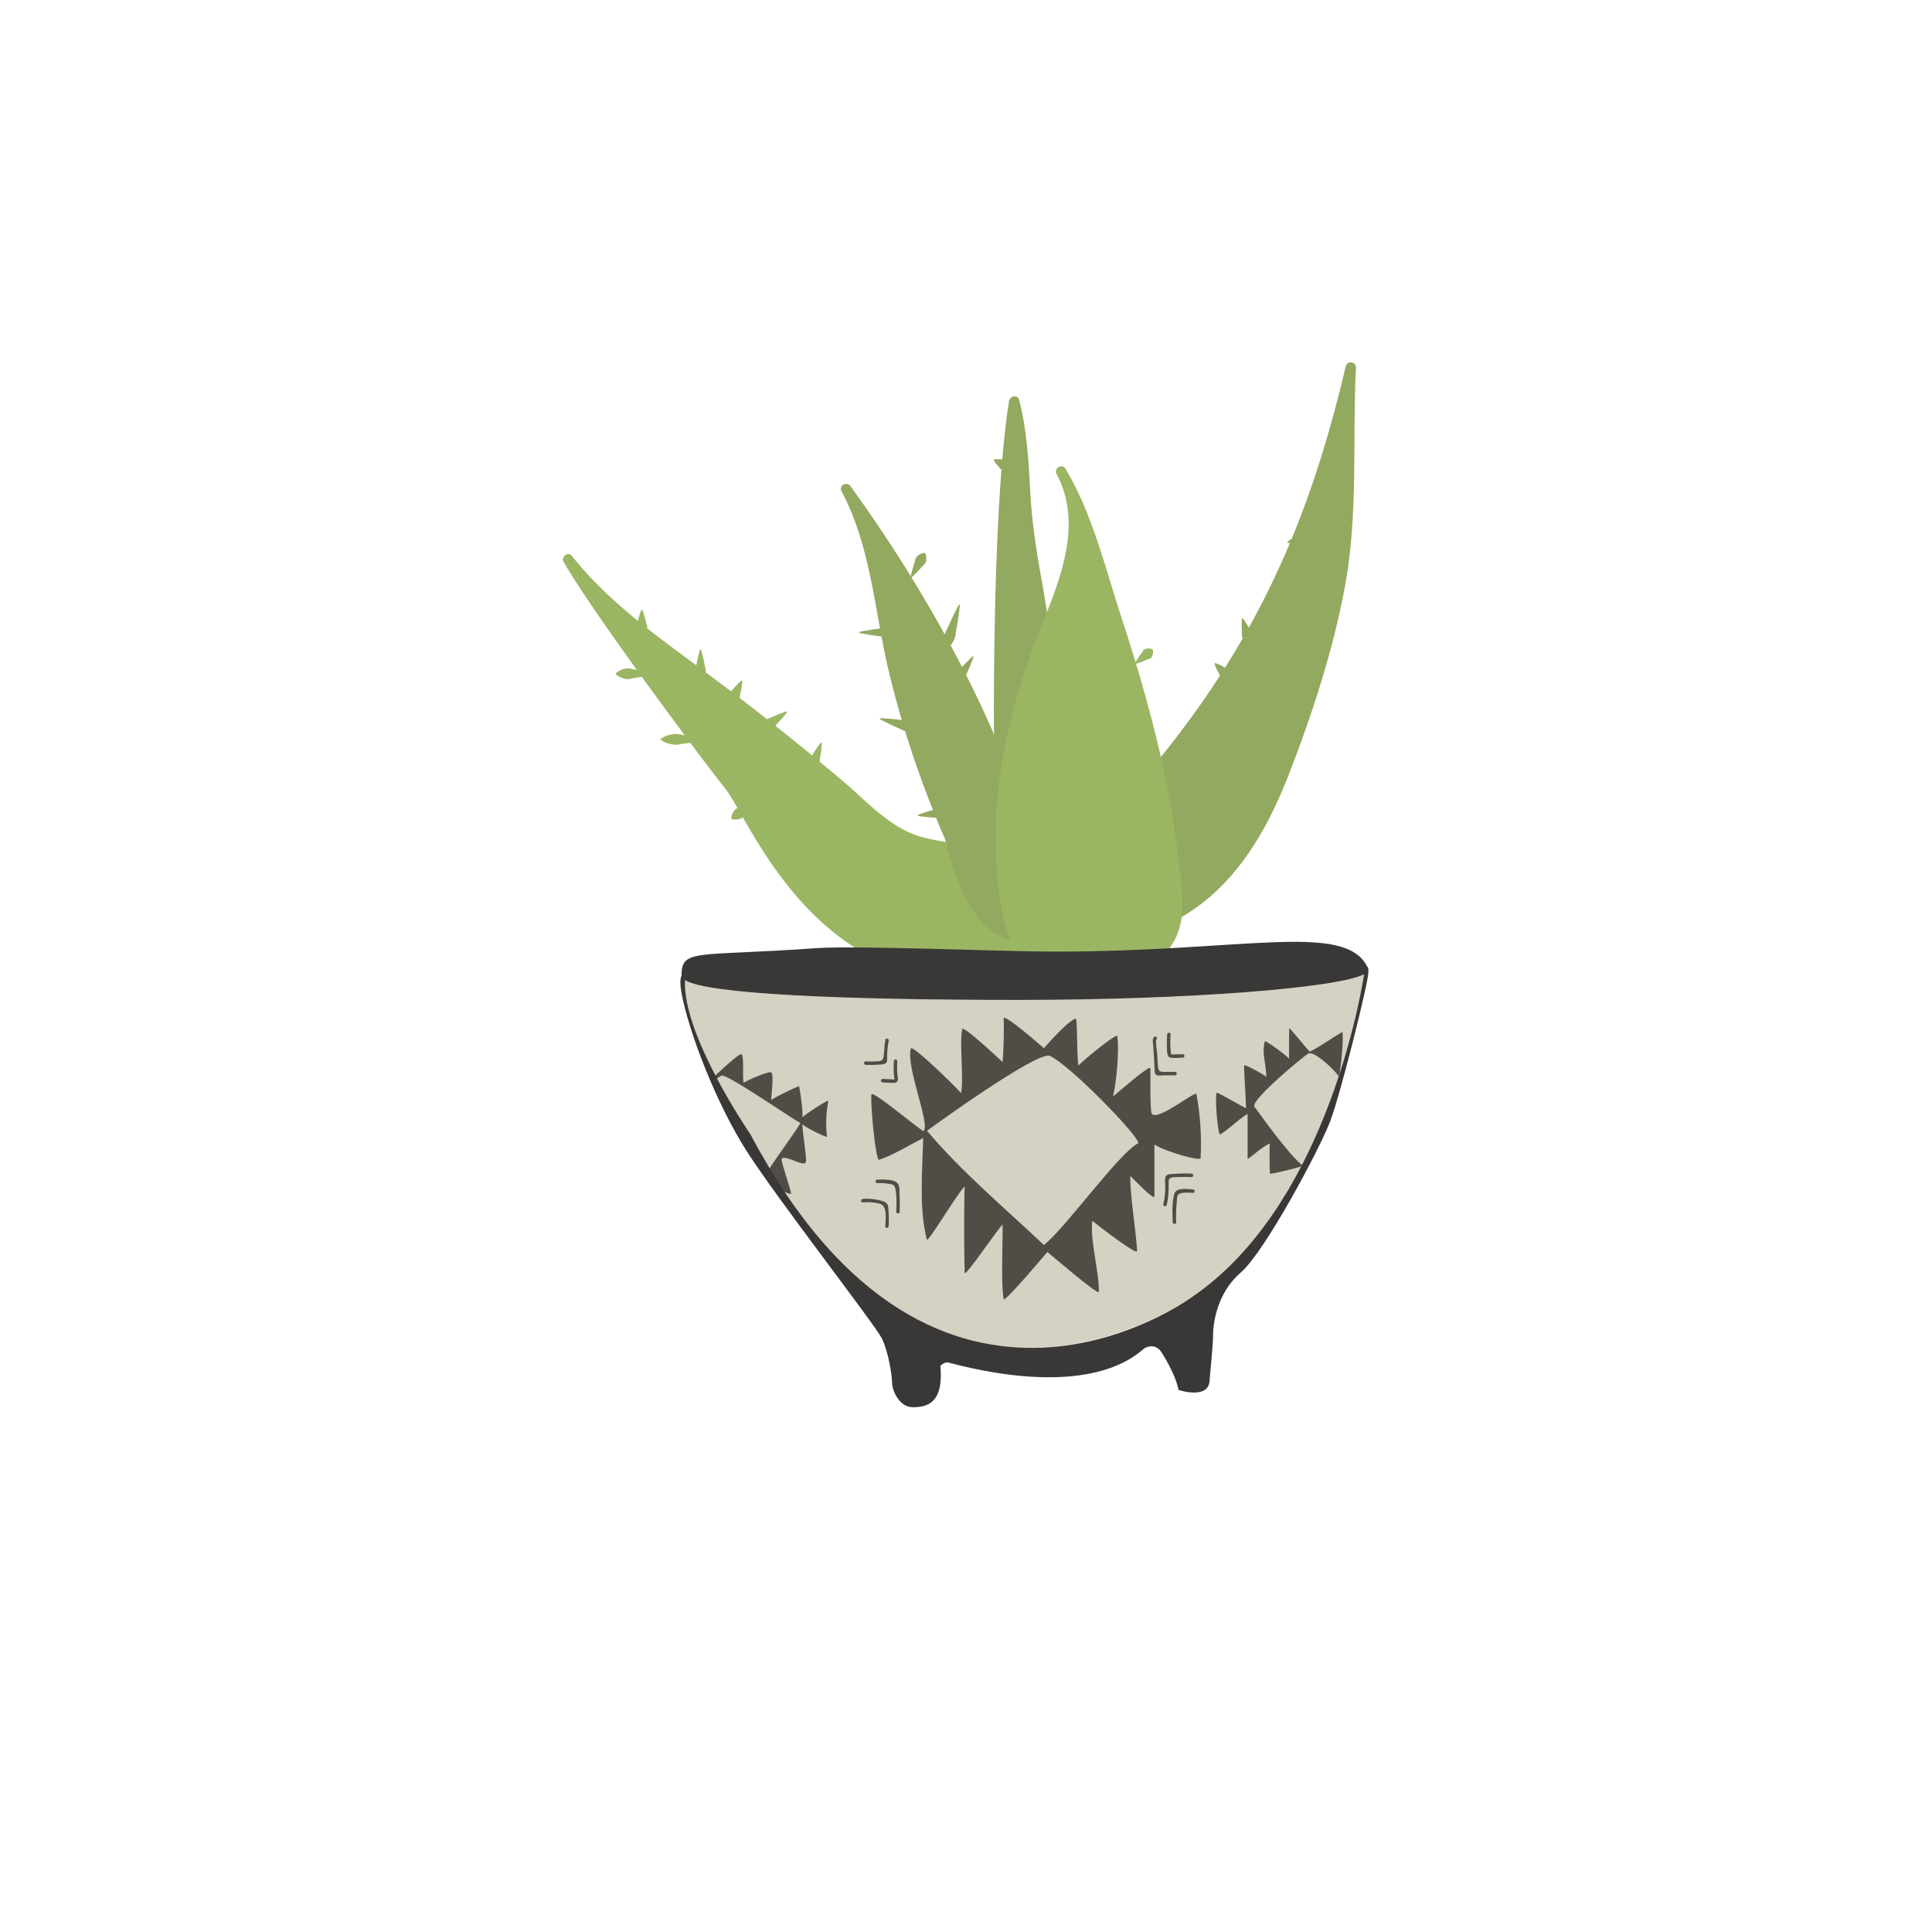 <?xml version="1.0" standalone="no"?><!DOCTYPE svg PUBLIC "-//W3C//DTD SVG 1.1//EN" "http://www.w3.org/Graphics/SVG/1.1/DTD/svg11.dtd"><svg t="1597148152998" class="icon" viewBox="0 0 1024 1024" version="1.1" xmlns="http://www.w3.org/2000/svg" p-id="16107" xmlns:xlink="http://www.w3.org/1999/xlink" width="200" height="200"><defs><style type="text/css"></style></defs><path d="M725.06 514.88c-2.25 13.48-22.7 124.38-93.08 172.44 0 0-123.98 89.71-220.97-57.41-1.66-2.52-3.31-5.1-4.96-7.77-4.02-6.49-7.99-13.43-11.89-20.8 0 0-7.72-12.2-15.7-28.15-0.27-0.57-0.57-1.12-0.84-1.68-8.67-17.62-17.32-39.33-16.39-54.31 0 9.09 75.81 12.81 178.36 12.81 97-0.02 179.82-7.27 185.47-15.13z" fill="#D5D1C3" p-id="16108"></path><path d="M725.06 514.88c0.15-0.9 0.22-1.35 0.22-1.35 0.2 0.45 0.13 0.91-0.22 1.35z" fill="#524C47" p-id="16109"></path><path d="M713.31 194.02c-7.71 32.86-16.86 62.93-28.67 91.51-0.82 0.58-1.65 1.16-2.44 1.81l0.19 0.51c0.45-0.02 0.88-0.06 1.32-0.1-6.43 15.32-13.62 30.24-21.81 44.93-0.38-0.68-0.74-1.35-1.16-2.02-0.66-0.97-1.24-1.95-1.97-2.9l-0.53 0.15c-0.12 1.19-0.09 2.33-0.14 3.5 0 1.16 0.04 2.3 0.12 3.43s-0.31 2.4 0.39 3.35l0.09 0.12c-2.99 5.19-6.12 10.36-9.37 15.52-0.08-0.04-0.17-0.07-0.25-0.11-0.77-0.45-1.58-0.86-2.41-1.25-0.87-0.35-1.69-0.75-2.61-1.05l-0.39 0.39c0.3 0.92 0.7 1.73 1.05 2.61 0.38 0.84 0.8 1.64 1.25 2.41 0.24 0.41 0.38 0.91 0.59 1.35-12.98 20.07-28.04 39.97-45.69 60.22-14.81 16.98-27.07 46.39-19.59 68.7 3.6 10.73 10.87 10.54 20.96 8.41 12.79-2.7 24.71-8.87 34.98-16.85 22.51-17.49 36.1-42.97 46.23-69.09 12.26-31.6 22.98-64.69 29.27-98.03 7.3-38.69 4.03-77.72 5.96-116.79 0.17-3.08-4.67-3.74-5.37-0.73z" fill="#93A95F" p-id="16110"></path><path d="M540.46 482.69c-5.74-9.67-10.7-20.4-19.33-27.94-9.93-8.67-22.15-7.88-34.07-11.57-15.86-4.91-28.43-19.17-40.77-29.6-3.92-3.32-7.89-6.58-11.85-9.85 0.07-0.64 0.08-1.31 0.2-1.94 0.24-1.3 0.44-2.62 0.6-3.95 0.11-1.35 0.3-2.67 0.34-4.04l-0.51-0.19c-0.87 1.07-1.6 2.18-2.4 3.27a57.72 57.72 0 0 0-2.14 3.37c-0.03 0.05-0.07 0.1-0.1 0.14a1465.4 1465.4 0 0 0-19.45-15.7c0.3-0.38 0.6-0.76 0.92-1.09 0.93-0.95 1.84-1.93 2.72-2.96 0.85-1.06 1.75-2.06 2.56-3.18l-0.32-0.45c-1.32 0.41-2.56 0.93-3.84 1.39-1.25 0.5-2.48 1.04-3.68 1.62-0.91 0.43-1.98 0.64-2.8 1.18-4.86-3.83-9.74-7.64-14.66-11.4 0.43-0.73 0.37-1.72 0.58-2.56 0.25-1.02 0.46-2.05 0.64-3.11 0.13-1.08 0.32-2.12 0.39-3.23l-0.49-0.25c-0.85 0.72-1.57 1.5-2.35 2.25-0.74 0.77-1.45 1.56-2.11 2.38-0.33 0.4-0.76 0.75-1.13 1.12-4.42-3.36-8.86-6.71-13.32-10.03 0.25-1.28-0.39-2.56-0.61-3.84-0.23-1.37-0.5-2.74-0.82-4.12-0.37-1.37-0.66-2.74-1.1-4.12h-0.55c-0.44 1.37-0.73 2.74-1.1 4.12-0.32 1.37-0.59 2.74-0.82 4.12-0.01 0.03-0.01 0.07-0.02 0.1-8.78-6.49-17.6-12.96-26.16-19.72 0-0.02 0.01-0.03 0.02-0.05 0.41-1.07-0.32-2.13-0.55-3.2s-0.5-2.13-0.82-3.2c-0.37-1.07-0.66-2.13-1.1-3.2h-0.55c-0.44 1.07-0.73 2.13-1.1 3.2-0.26 0.87-0.47 1.75-0.67 2.62-12.75-10.37-24.79-21.52-35.1-34.55-1.97-2.49-5.83 0.7-4.31 3.33 7.33 12.67 22.87 35.07 38.81 57.22-0.34-0.05-0.67-0.12-1.01-0.17-1.68-0.23-3.35-0.96-5.03-0.55-0.84 0.16-1.68 0.41-2.52 0.81-0.84 0.38-1.68 0.87-2.52 1.66v0.55c0.84 0.79 1.68 1.27 2.52 1.66 0.84 0.4 1.68 0.65 2.52 0.81 1.68 0.41 3.35-0.32 5.03-0.55 1.21-0.16 2.42-0.38 3.63-0.59 7.89 10.92 15.76 21.62 22.69 30.93-2.07-0.25-4.13-0.92-6.2-0.52-1.07 0.16-2.13 0.41-3.2 0.81-1.07 0.38-2.13 0.87-3.2 1.66v0.55c1.07 0.79 2.13 1.27 3.2 1.66 1.07 0.4 2.13 0.65 3.2 0.81 2.13 0.41 4.27-0.32 6.4-0.55 0.94-0.1 1.88-0.24 2.82-0.36 8.61 11.52 15.39 20.37 18.25 23.88 1.86 2.28 4.1 6.03 6.81 10.75-0.61 0.25-1.17 0.56-1.57 1.09-0.44 0.52-0.83 1.1-1.13 1.81-0.31 0.69-0.56 1.47-0.64 2.49l0.32 0.45a7.1 7.1 0 0 0 2.56 0.2c0.77-0.06 1.44-0.23 2.07-0.48 0.45-0.15 0.81-0.43 1.14-0.74 14.21 24.81 39.88 68.02 88.72 82.57 27.48 8.18 53.53 14.5 79.14 0.69 3.14-1.68-15.19-23.82-21.08-33.72z" fill="#9BB663" p-id="16111"></path><path d="M556.17 477.45c-3.43-16.52-8.31-33.18-13.89-49.09-8.45-24.09-18.67-47.68-30.24-70.64 0.04-0.1 0.08-0.2 0.13-0.3 0.72-1.5 1.41-3.02 2.06-4.57 0.61-1.58 1.28-3.11 1.83-4.72l-0.46-0.3c-1.28 1.13-2.44 2.34-3.66 3.51-0.7 0.71-1.37 1.45-2.04 2.18-1.98-3.85-3.99-7.68-6.04-11.49 0.03-0.04 0.06-0.07 0.09-0.11 0.69-0.87 1.23-1.79 1.69-2.73 1-1.86 0.91-4.06 1.31-6.11 0.39-2.05 0.74-4.11 1.04-6.19 0.26-2.09 0.59-4.16 0.78-6.27l-0.52-0.16c-1.03 1.85-1.92 3.75-2.88 5.62-0.92 1.89-1.79 3.79-2.62 5.7-0.65 1.49-1.57 2.9-2.05 4.44a720.515 720.515 0 0 0-17.61-30.21l0.05 0.03c0.99-0.85 1.85-1.77 2.78-2.66 0.89-0.91 1.74-1.84 2.54-2.79 0.81-0.95 2.05-1.66 2.31-2.93 0.16-0.62 0.25-1.27 0.21-2-0.03-0.72-0.14-1.5-0.52-2.42l-0.48-0.27c-0.99 0.14-1.72 0.44-2.35 0.78-0.65 0.34-1.17 0.74-1.62 1.2-0.97 0.86-0.94 2.29-1.35 3.47s-0.78 2.38-1.11 3.61c-0.26 1.14-0.58 2.26-0.8 3.42a790.356 790.356 0 0 0-31.95-47.75c-2.04-2.82-6.44-0.4-4.74 2.77 11.96 22.38 15.82 47.73 20.37 72.65-1.67 0.2-3.34 0.42-5.01 0.69-1.98 0.37-3.96 0.66-5.95 1.1v0.55c1.98 0.44 3.96 0.73 5.95 1.1 1.93 0.31 3.86 0.58 5.79 0.8 1.18 6.29 2.43 12.54 3.9 18.69a520.32 520.32 0 0 0 6.85 25.57c-0.29-0.02-0.59-0.03-0.87-0.07-1.74-0.24-3.49-0.43-5.25-0.58-1.77-0.1-3.53-0.28-5.32-0.31l-0.14 0.53c1.56 0.88 3.16 1.62 4.74 2.43 1.59 0.77 3.2 1.49 4.81 2.17 1.27 0.53 2.47 1.35 3.79 1.71a549.21 549.21 0 0 0 14.77 41.84c-1.17 0.31-2.33 0.63-3.49 0.99-1.49 0.52-2.98 0.96-4.46 1.55l0.06 0.55c1.57 0.28 3.12 0.42 4.68 0.63 1.56 0.17 3.11 0.29 4.66 0.36 0.06 0 0.13 0.01 0.19 0.02 1.56 3.83 3.16 7.65 4.81 11.45 0.01 0.17 0.03 0.34 0.08 0.53 4.85 18.9 16.89 58.81 44.3 52.05 10.34-2.6 12.81-10.56 10.85-20.02z" fill="#93A95F" p-id="16112"></path><path d="M601.63 351.41c0.49-0.95 1.07-1.79 1.6-2.69 0.56-0.86 1.15-1.68 1.77-2.47s0.92-1.97 1.94-2.26c0.48-0.18 1.02-0.29 1.65-0.28 0.62-0.01 1.31 0.07 2.18 0.38l0.34 0.43c0.11 0.92 0.03 1.6-0.11 2.21-0.13 0.62-0.36 1.12-0.64 1.55-0.51 0.93-1.72 0.97-2.63 1.4s-1.84 0.83-2.8 1.19c-0.99 0.32-1.94 0.7-2.97 0.97l-0.33-0.43zM559.51 335.33c-1.1-0.63-2.08-1.36-3.13-2.04-1.01-0.71-1.98-1.45-2.92-2.22s-2.26-1.21-2.71-2.39c-0.25-0.56-0.44-1.18-0.52-1.89-0.09-0.7-0.09-1.47 0.13-2.43l0.42-0.35c0.99-0.05 1.74 0.1 2.42 0.31 0.69 0.2 1.26 0.5 1.77 0.85 1.08 0.65 1.28 2.03 1.87 3.1a45.44 45.44 0 0 1 1.65 3.27c0.48 1.15 1.02 2.25 1.44 3.45l-0.42 0.34z" fill="#9BB663" p-id="16113"></path><path d="M559.52 388.42c-0.32-25.08-2.07-50.1-6.35-74.83-3.23-17.65-6.14-34.93-7.11-52.89-0.89-16.4-1.74-32.72-5.89-48.69-0.78-3-4.9-2.33-5.39 0.73-1.42 8.9-2.6 19.42-3.56 30.8-0.65-0.08-1.3-0.14-1.98-0.16-0.77 0.03-1.51-0.02-2.32 0.07l-0.25 0.49c0.41 0.7 0.89 1.26 1.34 1.9 0.47 0.59 0.95 1.14 1.46 1.65 0.44 0.44 0.73 1.19 1.32 1.34-4.61 59.33-4.02 138.38-3.96 139.04 6.36 70.78 21.54 83.72 30.32 68.09 4.13-7.36 2.54-54.51 2.37-67.54z" fill="#93A95F" p-id="16114"></path><path d="M624.27 453.26a505.665 505.665 0 0 0-6.5-40.41c-5.93-29.24-14.34-57.9-23.59-86.24-8.44-25.85-15.33-54.67-29.43-78.14-1.82-3.04-6.39-0.35-4.74 2.77 14.06 26.47 2.01 55.47-8.19 80.94-10.08 25.19-17.95 51.17-21.69 78.1-3.46 24.91-3.43 50.32 1.52 75.04 1.92 9.59 10.69 39.18 44.67 39.04 30.1-0.12 44.97-20.82 48.27-30.73 4.21-12.63 1.22-27.51-0.32-40.37z" fill="#9BB663" p-id="16115"></path><path d="M634.16 579.95c-0.4-2.22-20.72 14.69-23.7 10.32-0.93-1.37-0.74-19.45-0.72-24.03 0.01-2.26-16.66 12.28-19.84 14.97 1.83-7.32 3.45-24.97 2.26-32.06-0.28-1.68-17.07 12.02-20.55 15.59-1.11-5.12-0.3-25.44-1.61-24.89-5.17 2.18-16.68 15.74-16.68 15.74s-21.61-19.01-21.38-15.74c0.34 4.92-0.05 18.13-0.57 23.06-3.89-3.63-21.05-19.68-21.41-17.4-1.49 9.34 0.95 24.53-0.54 33.87-5.04-5.58-26.03-25.83-26.66-23.66-2.81 9.65 10.99 41.65 6.54 43.79-6.71-4.63-27.14-21.83-27.43-19.41-0.63 5.14 2.29 35.15 4.01 34.62 6.78-2.1 17.13-8.36 23.42-11.54-0.38 17.01-2.32 37.34 1.95 53.83 0.5 1.93 14.85-22.51 20-28.22-0.33 11.2-0.31 34.7 0.04 45.9 0.07 2.35 15.87-20.85 20.08-25.78 0.27 8.81-0.98 30.96 0.6 39.68 0.37 2.02 23.18-25.05 23.18-25.05s27.18 23.34 27.24 21.23c0.31-10.16-4.78-27.64-3.46-37.7 4.39 3.5 23.92 18.56 23.77 15.95-0.61-10.47-3.74-29.25-3.65-39.73 1.74 1.48 12.81 13.34 12.81 10.83 0-9.17 0-18.33-0.01-27.5 6.62 4.1 24.42 8.91 24.5 7.24 0.59-11.44-0.17-22.65-2.19-33.91z m-80.85 79.95c-20.85-19.69-43.48-38.65-61.98-60.54 0.14-0.22 58.75-42.79 65.17-39.72 11.02 5.26 47.34 42.65 46.83 46.3-9.63 4.47-38.66 44.96-50.02 53.96zM469.26 551.11c-0.57 2.98-0.54 5.96-0.94 8.94-0.33 2.46-1.94 2.39-3.99 2.5-1.83 0.1-3.65 0.09-5.47 0.02-1.18-0.05-1.18 1.78 0 1.83 2.44 0.09 4.87 0.06 7.3-0.16 1.09-0.1 2.86-0.01 3.62-1 0.73-0.96 0.36-2.97 0.4-4.07 0.08-2.55 0.38-5.07 0.86-7.58 0.2-1.14-1.56-1.63-1.78-0.48z" fill="#524C47" p-id="16116"></path><path d="M473.74 562.42c-0.13 2.7-0.11 5.41 0.14 8.11 0.03 0.29 0.29 1.34 0.1 1.57-0.16 0.19-1.69-0.07-1.93-0.08-1.41-0.06-2.82-0.12-4.24-0.19-1.18-0.05-1.17 1.78 0 1.83 1.99 0.09 4.18 0.45 6.16 0.27 0.8-0.07 1.38-0.24 1.73-1.05 0.49-1.15-0.08-3.07-0.14-4.27-0.11-2.06-0.1-4.12 0.01-6.18 0.06-1.18-1.77-1.18-1.83-0.01zM464.95 627.05c2.02-0.05 4.02 0.04 6.03 0.38 0.64 0.11 1.67 0.16 2.24 0.49 1.19 0.7 1.35 1.94 1.56 3.32 0.54 3.58 0.38 7.4 0.25 11.01-0.04 1.18 1.79 1.18 1.83 0 0.11-2.86 0.11-5.71-0.06-8.57-0.1-1.72 0.19-4.57-0.76-6.11-1.71-2.76-8.33-2.41-11.07-2.34-1.19 0.02-1.2 1.85-0.02 1.82zM457.27 637.28c1.62-0.12 3.23-0.15 4.85 0.03 1.39 0.15 4.22 0.37 5.42 1.29 2.75 2.1 1.81 8.29 1.64 11.33-0.06 1.18 1.77 1.17 1.83 0 0.15-2.77 0.15-5.53-0.09-8.3-0.12-1.41-0.03-3.02-1.17-4.02-1.3-1.13-3.84-1.51-5.46-1.82-2.32-0.44-4.66-0.53-7.01-0.35-1.17 0.1-1.18 1.93-0.01 1.84zM631.56 622.04c-3.13-0.13-6.25-0.11-9.37 0.14-1.19 0.1-3.16-0.02-4.04 0.96-1.14 1.28-0.54 3.89-0.54 5.4 0.01 3.28-0.21 6.48-1.02 9.66-0.29 1.14 1.47 1.63 1.76 0.49 0.99-3.89 1.13-7.83 1.06-11.82-0.03-1.44 0.02-2.22 1.6-2.75 0.91-0.31 2.55-0.21 3.51-0.25 2.35-0.11 4.69-0.09 7.03 0.01 1.19 0.03 1.19-1.8 0.01-1.84z" fill="#524C47" p-id="16117"></path><path d="M632.28 630.43c-2.66-0.13-8.77-1.2-9.8 2.2-1.4 4.61-1.09 10.42-0.91 15.16 0.04 1.17 1.87 1.18 1.83 0-0.13-3.54-0.07-7.07 0.31-10.59 0.11-1.01 0-2.55 0.45-3.47 0.49-1.01 1.21-1.19 2.39-1.41 1.83-0.34 3.9-0.15 5.75-0.06 1.15 0.06 1.15-1.77-0.02-1.83zM611.92 549.5c-1.42 1.04-0.8 2.9-0.7 4.48 0.25 4.11 0.5 8.23 0.76 12.34 0.09 1.47-0.22 2.86 1.16 3.54 0.96 0.47 2.72 0.09 3.75 0.09h5.9c1.18 0 1.18-1.83 0-1.83h-5.9c-3 0-3.05-1.2-3.22-3.98l-0.36-5.81c-0.04-0.66-0.94-6.91-0.47-7.26 0.94-0.68 0.03-2.27-0.92-1.57zM618.62 548.27c-0.15 2.08-0.21 4.16-0.11 6.25 0.06 1.33-0.12 3.92 0.59 5.13 0.43 0.75 1.02 0.92 1.87 1.01 1.93 0.2 3.99-0.03 5.92-0.07 1.18-0.03 1.18-1.85 0-1.83-1.27 0.03-2.54 0.05-3.81 0.06-0.4 0-1.78 0.26-2.12 0.01-0.49-0.37-0.42-1.57-0.47-2.09-0.27-2.82-0.26-5.65-0.06-8.48 0.11-1.16-1.72-1.16-1.81 0.01zM711.55 547.07c-0.07-0.55-13.11 8.48-17.37 10.35-0.29-0.1-10.83-13.01-10.86-12.39-0.1 1.65-0.08 15.62-0.11 16.05-2.49-2.56-12.6-9.87-12.81-9.15-1.8 6.35 0.83 12.32 0.73 18.88-0.87-1.12-11.49-6.93-11.7-6.07-0.29 1.21 1.1 20.18 0.97 22.67-3.13-1.59-15.53-8.79-15.61-8.24-0.94 6.42 1.09 22.63 1.84 22.16 5.6-3.49 9.04-7.49 14.63-10.98 0.03 4.47-0.01 22.99 0 23.78 0.01 0.83 7.35-6.15 11.73-8.08-0.16 5.33-0.14 10.65 0.1 15.98 0.02 0.56 18.04-3.8 17.44-4.24-7.38-5.41-23.67-28.73-25.61-31.1-2.65-3.24 26.72-27.5 28.64-28.33 3.08-1.32 13.16 8.09 15.87 11.91 0.67 0.97 2.81-17.38 2.12-23.2zM438.34 602.45c0.09 0.8-11.23-4.74-13.08-6.6 0 3.66 2.47 18.31 1.83 20.12-0.99 2.8-10.46-4.01-12.81-1.83-0.66 0.62 4.85 16.26 5.03 18.59 0.02 0.37-4.23-1.17-8.31-2.82-1.66-2.52-3.31-5.1-4.96-7.77 5.14-8.25 15.71-22.54 18.22-26.89-4.76-2.49-39.44-26.47-41.89-25.17-1.45 0.75-2.73 1.92-3.92 3.11-0.27-0.57-0.57-1.12-0.84-1.68 4.06-3.88 14.1-13.23 15.33-12.73 1.59 0.64 0.44 11.45 1.21 15.13 3.02-1.92 13.52-6.29 14.63-5.49 1.5 1.06 0 11.42 0 14.63 2.54-1.85 11.91-6.33 14.63-7.32 0.31-0.11 2.41 13.41 1.83 16.46 3.24-2.84 13.94-9.48 13.81-8.76a61.927 61.927 0 0 0-0.71 19.02z" fill="#524C47" p-id="16118"></path><path d="M725.28 513.52c-0.05-0.11-0.11-0.2-0.16-0.31-0.11-0.52-0.26-0.77-0.43-0.85-12.12-23.9-64.97-7.98-165.89-7.98-25.63 0-104.95-3.35-126.23-1.83-63.81 4.56-71.35 0-71.35 14.63 0 0-1.35 1.73 0 9.15 3.66 20.12 18.29 58.54 34.76 84.15 16.46 25.61 67.69 91.47 71.35 98.79s5.49 20.12 5.49 23.78 3.66 12.81 10.98 12.81 16.46-1.83 14.63-21.95c0 0 1.83-1.83 3.66-1.83s71.35 21.95 104.27-7.32c0 0 5.49-3.66 9.15 1.83 0 0 7.32 10.98 9.15 20.12 0 0 16.46 5.49 16.46-5.49 0 0 1.83-18.29 1.83-23.78s1.83-21.95 14.63-32.93c12.81-10.98 42.08-65.86 47.56-80.49 5.49-14.63 20.12-73.17 20.12-78.66 0-0.59-0.02-1.05-0.06-1.45 0.06-0.25 0.08-0.39 0.08-0.39z m-93.3 173.79s-135.37 100.62-234.16-85.98c0 0-36.17-52.46-34.77-81.82 12.06 7.4 83.23 10.48 176.55 10.48 90.74 0 169.06-6.34 183.42-13.6-3.02 18.69-22.8 124.32-91.04 170.92z" fill="#3A3837" p-id="16119"></path></svg>